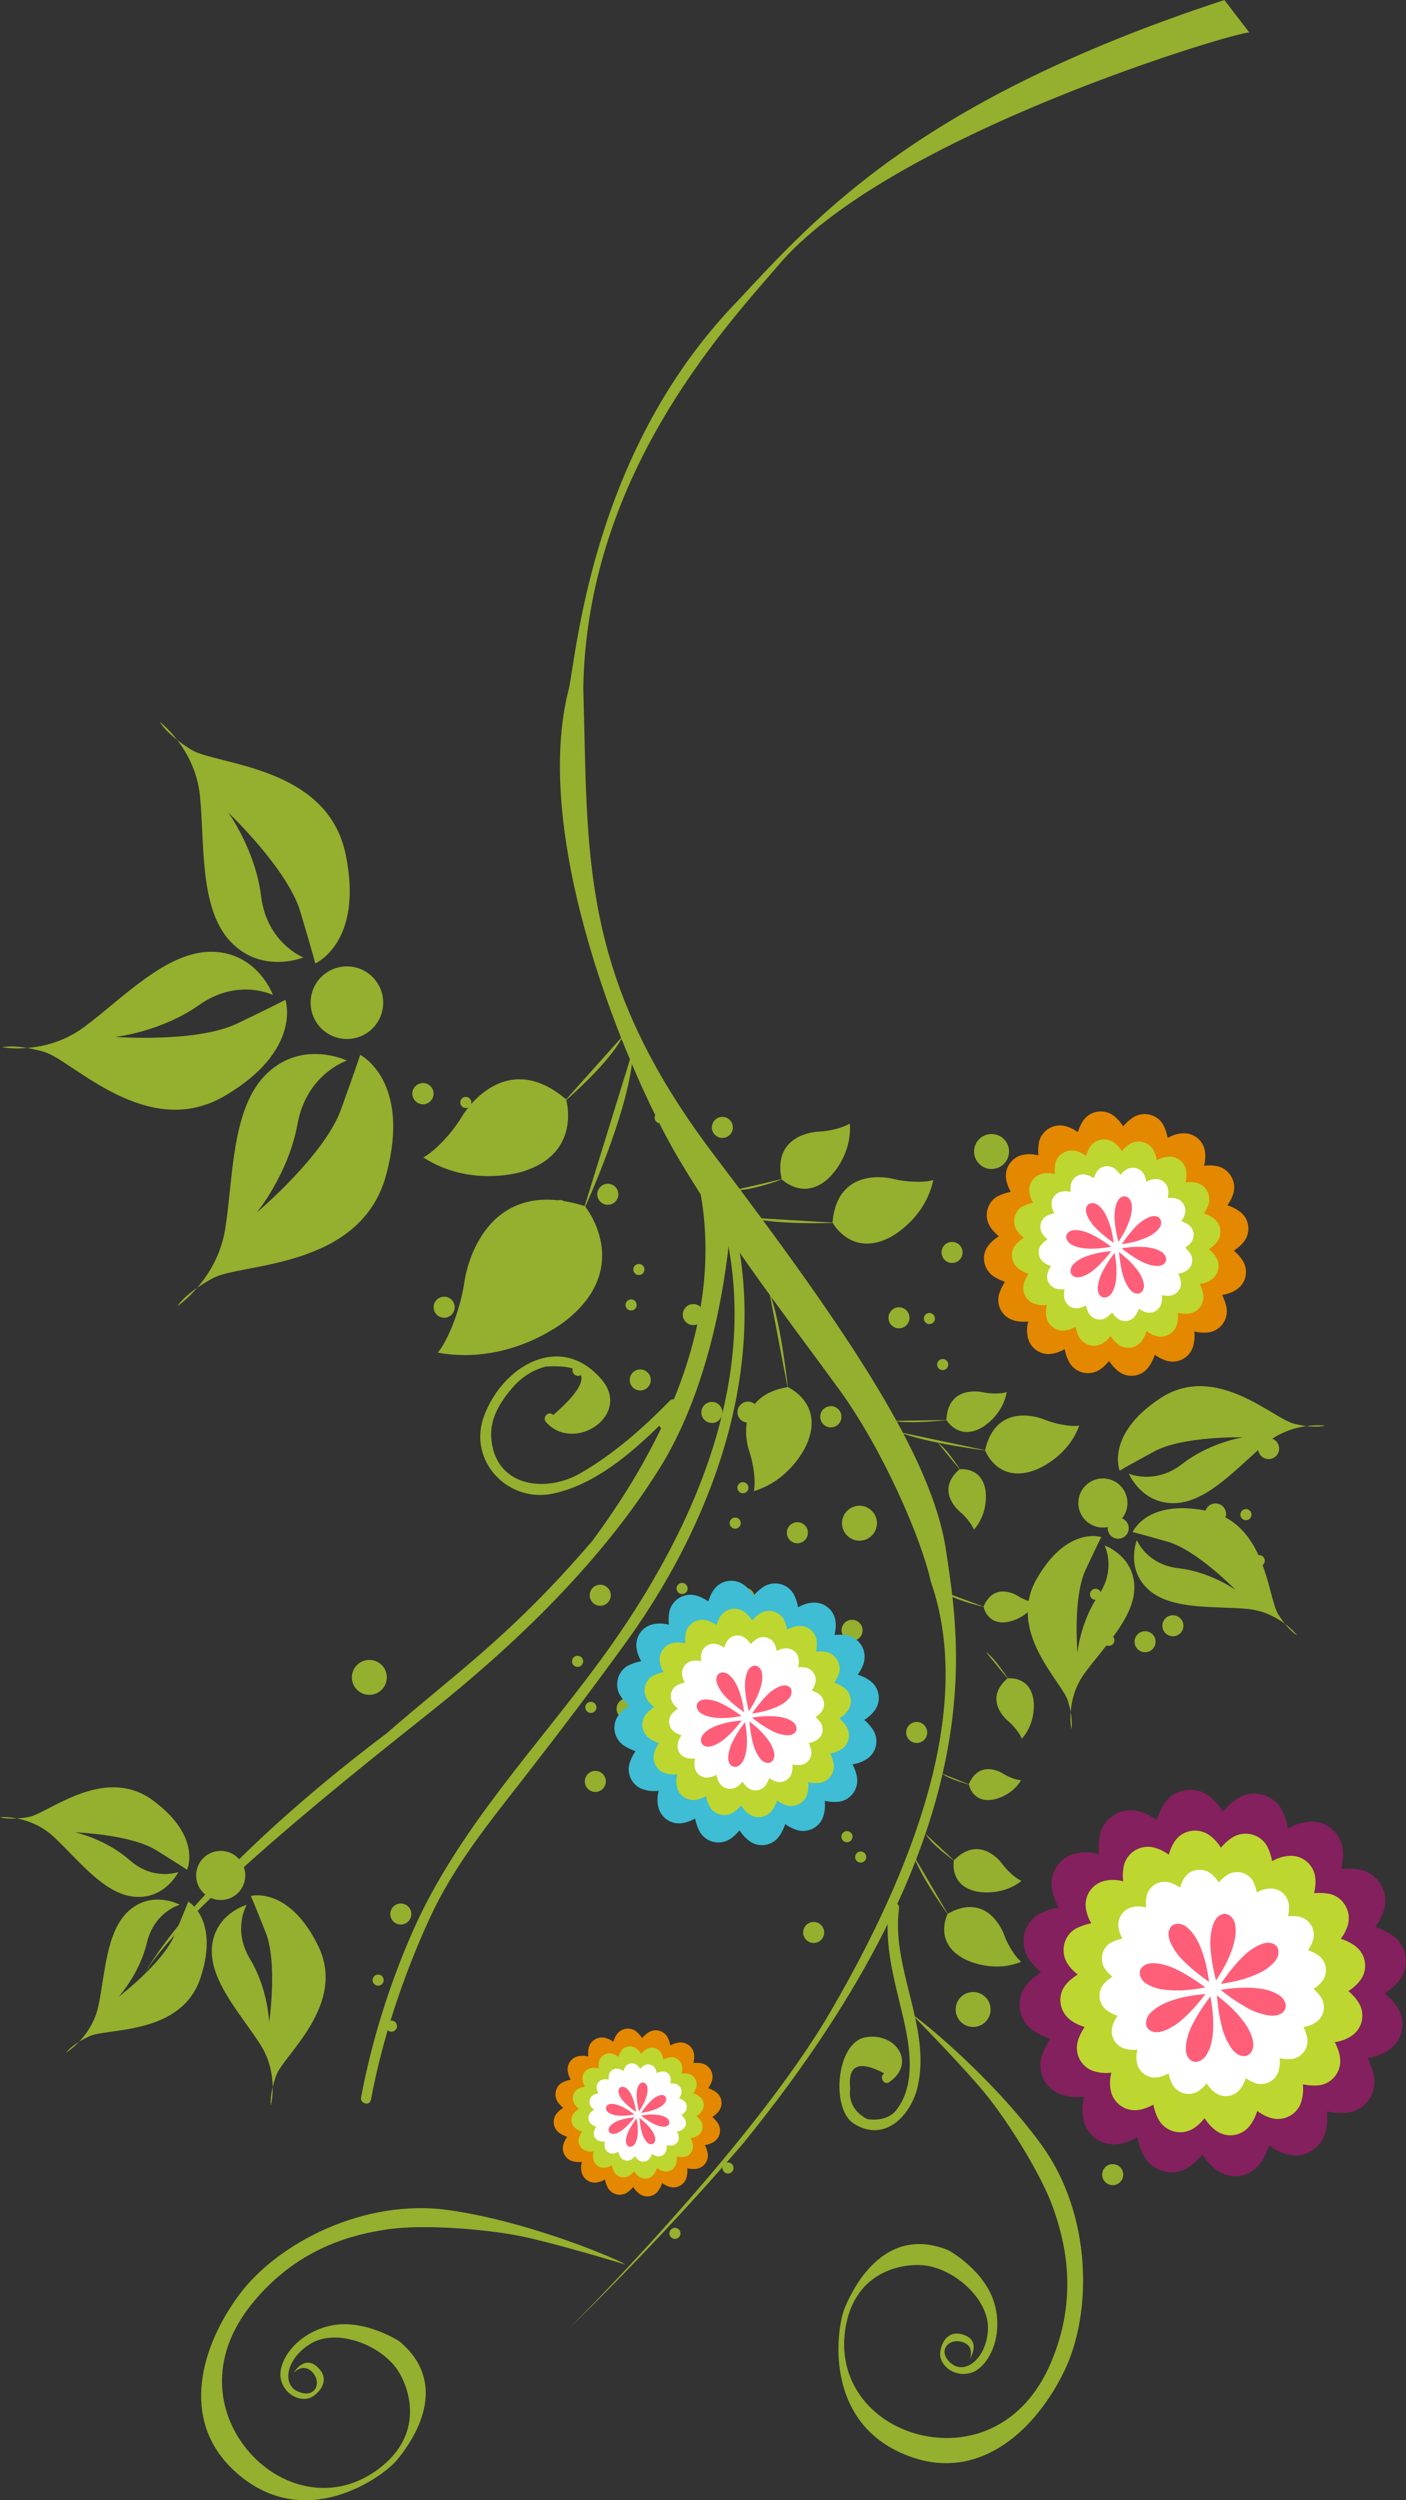 <?xml version="1.0" encoding="utf-8"?>
<!-- Generator: Adobe Illustrator 13.0.0, SVG Export Plug-In . SVG Version: 6.00 Build 14948)  -->
<!DOCTYPE svg PUBLIC "-//W3C//DTD SVG 1.1//EN" "http://www.w3.org/Graphics/SVG/1.1/DTD/svg11.dtd">
<svg version="1.1" id="Layer_1" xmlns="http://www.w3.org/2000/svg" xmlns:xlink="http://www.w3.org/1999/xlink" x="0px" y="0px"
	 width="191.805px" height="340.982px" viewBox="0 0 191.805 340.982" enable-background="new 0 0 191.805 340.982"
	 xml:space="preserve">
<rect x="0" y="0" width="191.805" height="340.982" fill="#333333" stroke="none"/>
<g>
	<g>
		<path fill="#95AF2E" d="M106.625,160.816c0,0,3.102,3.129,6.579-0.296c0,0,3.057-2.898,2.729-7.296
			c-0.909,0.583-2.831,1.063-4.272,1.106C110.208,154.404,105.47,155.299,106.625,160.816z"/>
		<path fill="#95AF2E" d="M106.983,160.731c0,0-4.505,1.73-6.831,1.594"/>
	</g>
	<path fill="#95AF2E" d="M113.572,166.751c0,0,2.611,4.812,7.95,1.941c0,0,4.655-2.393,5.799-7.75
		c-1.289,0.377-3.747,0.279-5.479-0.168C120.081,160.351,114.118,159.766,113.572,166.751z"/>
	<path fill="#95AF2E" d="M114.03,166.771c0,0-8.074,0.334-11.791-0.716"/>
	<path fill="#95AF2E" d="M107.461,189.173c0,0,5.016,2.19,2.61,7.756c0,0-1.984,4.843-7.227,6.437
		c0.265-1.313-0.04-3.756-0.635-5.443C101.639,196.206,100.549,190.311,107.461,189.173z"/>
	<path fill="#95AF2E" d="M107.519,189.628c0,0-0.922-9.223-2.576-13.458"/>
	<path fill="#95AF2E" d="M130.131,253.721c0,0-0.696,3.467,3.139,4.252c0,0,3.303,0.736,6.082-1.452
		c-0.795-0.345-1.974-1.409-2.648-2.347C136.005,253.234,133.285,250.48,130.131,253.721z"/>
	<path fill="#95AF2E" d="M130.349,253.919c0,0-3.169-2.224-4.118-3.838"/>
	<path fill="#95AF2E" d="M129.285,261.002c0,0-2.037,3.892,2.266,6.163c0,0,3.675,2.032,7.756,0.397
		c-0.827-0.692-1.864-2.374-2.341-3.727C136.461,262.475,134.184,258.237,129.285,261.002z"/>
	<path fill="#95AF2E" d="M129.476,261.316c0,0-3.892-5.329-4.88-8.324"/>
	<path fill="#95AF2E" d="M79.798,164.502c0,0,6.579,8.037-2.296,15.353c0,0-7.544,6.461-17.769,4.626
		c1.582-1.993,3.178-6.386,3.634-9.748C63.887,171.343,67.14,160.448,79.798,164.502z"/>
	<path fill="#95AF2E" d="M79.502,165.322c0,0,6.697-14.38,6.87-22.231"/>
	<g>
		<path fill="#95AF2E" d="M77.232,149.942c0,0,2.195,7.393-5.981,9.852c0,0-7.021,2.255-13.496-1.939
			c1.658-0.908,4.014-3.457,5.29-5.628C64.373,150.054,69.733,143.53,77.232,149.942z"/>
		<path fill="#95AF2E" d="M76.796,150.42c0,0,6.443-5.461,8.185-9.148"/>
	</g>
	<path fill="#95AF2E" d="M134.383,197.788c0,0,1.68,4.572,6.75,2.728c0,0,4.403-1.509,6.098-6.079
		c-1.182,0.166-3.336-0.232-4.802-0.851C140.936,192.987,135.756,191.709,134.383,197.788z"/>
	<path fill="#95AF2E" d="M134.78,197.864c0,0-8.386-1.019-12.107-2.551"/>
	<path fill="#95AF2E" d="M129.101,193.65c0,0,1.675,2.874,4.862,1.028c0,0,2.781-1.544,3.376-4.817
		c-0.777,0.253-2.272,0.244-3.332,0.002C132.93,189.64,129.296,189.399,129.101,193.65z"/>
	<path fill="#95AF2E" d="M129.378,193.655c0,0-5.15,0.593-7.492,0.13"/>
	<g>
		<path fill="#95AF2E" d="M130.904,200.381c0,0,3.077-0.421,3.552,2.984c0,0,0.464,2.932-1.601,5.249
			c-0.263-0.717-1.129-1.808-1.914-2.45C130.159,205.501,127.893,202.969,130.904,200.381z"/>
		<path fill="#95AF2E" d="M131.067,200.582c0,0-1.774-2.899-3.136-3.817"/>
	</g>
	<g>
		<path fill="#95AF2E" d="M137.443,228.898c0,0,3.074-0.421,3.551,2.985c0,0,0.466,2.932-1.602,5.248
			c-0.26-0.715-1.128-1.808-1.912-2.45C136.698,234.02,134.433,231.486,137.443,228.898z"/>
		<path fill="#95AF2E" d="M137.605,229.101c0,0-1.774-2.9-3.134-3.818"/>
	</g>
	<path fill="#95AF2E" d="M134.173,219.112c0,0,0.456,2.582,3.318,2.088c0,0,2.479-0.384,3.811-2.639
		c-0.642-0.025-1.745-0.442-2.465-0.91C138.104,217.195,135.48,216.021,134.173,219.112z"/>
	<path fill="#95AF2E" d="M134.378,219.191c0,0-4.235-0.936-5.875-2.179"/>
	<g>
		<path fill="#95AF2E" d="M132.163,243.342c0,0,0.454,2.58,3.317,2.089c0,0,2.479-0.384,3.81-2.644
			c-0.641-0.023-1.745-0.44-2.463-0.906C136.093,241.42,133.472,240.249,132.163,243.342z"/>
		<path fill="#95AF2E" d="M132.369,243.419c0,0-2.79-0.681-3.879-1.539"/>
	</g>
	<path fill="#95AF2E" d="M106.967,235.3c-0.481-0.628-0.359-1.529,0.269-2.011c0.628-0.48,1.53-0.362,2.013,0.266
		c0.481,0.633,0.36,1.532-0.269,2.016C108.35,236.051,107.449,235.931,106.967,235.3z"/>
	<path fill="#95AF2E" d="M109.859,264.421c-0.48-0.628-0.361-1.528,0.267-2.009s1.531-0.362,2.013,0.266
		c0.481,0.631,0.362,1.532-0.268,2.016C111.243,265.174,110.342,265.053,109.859,264.421z"/>
	<circle fill="#95AF2E" cx="113.179" cy="243.006" r="1.436"/>
	<circle fill="#95AF2E" cx="112.442" cy="224.519" r="1.435"/>
	<circle fill="#95AF2E" cx="105.683" cy="218.052" r="0.758"/>
	<circle fill="#95AF2E" cx="107.498" cy="224.33" r="0.759"/>
	<circle fill="#95AF2E" cx="106.711" cy="244.542" r="0.758"/>
	<circle fill="#95AF2E" cx="117.415" cy="253.267" r="0.758"/>
	<circle fill="#95AF2E" cx="115.542" cy="250.489" r="0.76"/>
	<circle fill="#95AF2E" cx="113.345" cy="193.22" r="1.436"/>
	<path fill="#95AF2E" d="M100.396,218.824c-0.481-0.628-0.36-1.528,0.268-2.008c0.631-0.482,1.531-0.365,2.013,0.263
		c0.481,0.632,0.363,1.533-0.268,2.016C101.778,219.576,100.878,219.456,100.396,218.824z"/>
	<path fill="#95AF2E" d="M115.099,223.216c-0.484-0.63-0.363-1.529,0.268-2.013c0.628-0.481,1.528-0.362,2.01,0.268
		c0.484,0.63,0.363,1.531-0.265,2.013C116.48,223.965,115.58,223.846,115.099,223.216z"/>
	<circle fill="#95AF2E" cx="97.113" cy="192.63" r="1.436"/>
	<circle fill="#95AF2E" cx="113.345" cy="193.22" r="1.436"/>
	<circle fill="#95AF2E" cx="90.647" cy="194.167" r="0.758"/>
	<path fill="#95AF2E" d="M100.748,203.354c-0.254-0.333-0.19-0.81,0.143-1.064c0.332-0.254,0.81-0.19,1.062,0.141
		c0.257,0.333,0.192,0.81-0.14,1.063C101.48,203.748,101.003,203.686,100.748,203.354z"/>
	<circle fill="#95AF2E" cx="93.051" cy="216.639" r="0.759"/>
	<circle fill="#95AF2E" cx="108.777" cy="209.038" r="1.436"/>
	<circle fill="#95AF2E" cx="51.586" cy="270.052" r="0.758"/>
	<path fill="#95AF2E" d="M52.799,276.79c-0.255-0.332-0.19-0.806,0.142-1.061s0.808-0.193,1.063,0.139
		c0.255,0.335,0.19,0.812-0.142,1.065S53.054,277.125,52.799,276.79z"/>
	<path fill="#95AF2E" d="M53.537,261.908c-0.479-0.628-0.36-1.527,0.271-2.011c0.628-0.481,1.53-0.362,2.011,0.268
		c0.483,0.631,0.361,1.532-0.267,2.011C54.922,262.658,54.021,262.541,53.537,261.908z"/>
	<path fill="#95AF2E" d="M169.365,207.032c-0.255-0.333-0.19-0.811,0.142-1.064c0.335-0.255,0.81-0.192,1.065,0.142
		c0.254,0.332,0.189,0.809-0.145,1.063C170.098,207.427,169.62,207.364,169.365,207.032z"/>
	<path fill="#95AF2E" d="M171.183,213.311c-0.258-0.334-0.193-0.808,0.139-1.063c0.332-0.257,0.809-0.193,1.063,0.141
		c0.254,0.332,0.192,0.809-0.142,1.063C171.911,213.706,171.435,213.643,171.183,213.311z"/>
	<circle fill="#95AF2E" cx="165.821" cy="206.473" r="1.436"/>
	<circle fill="#95AF2E" cx="173.062" cy="197.556" r="1.437"/>
	<circle fill="#95AF2E" cx="126.786" cy="179.821" r="0.759"/>
	<circle fill="#95AF2E" cx="128.601" cy="186.099" r="0.759"/>
	<path fill="#95AF2E" d="M121.497,180.595c-0.479-0.628-0.359-1.529,0.271-2.009c0.63-0.482,1.531-0.364,2.011,0.264
		c0.483,0.631,0.362,1.532-0.269,2.014C122.882,181.345,121.98,181.226,121.497,180.595z"/>
	<circle fill="#95AF2E" cx="129.879" cy="170.806" r="1.436"/>
	<circle fill="#95AF2E" cx="156.21" cy="223.9" r="1.436"/>
	<path fill="#95AF2E" d="M148.85,217.894c-0.255-0.334-0.188-0.811,0.143-1.065c0.333-0.254,0.81-0.19,1.063,0.142
		c0.257,0.332,0.19,0.809-0.143,1.063C149.583,218.285,149.104,218.225,148.85,217.894z"/>
	<circle fill="#95AF2E" cx="151.267" cy="223.709" r="0.758"/>
	<circle fill="#95AF2E" cx="145.304" cy="217.334" r="1.437"/>
	<path fill="#95AF2E" d="M158.865,222.598c-0.481-0.633-0.361-1.532,0.269-2.016c0.629-0.48,1.529-0.36,2.011,0.271
		c0.483,0.63,0.362,1.529-0.267,2.011C160.249,223.344,159.348,223.226,158.865,222.598z"/>
	<circle fill="#95AF2E" cx="152.545" cy="208.417" r="1.436"/>
	<circle fill="#95AF2E" cx="81.214" cy="242.952" r="1.436"/>
	<circle fill="#95AF2E" cx="85.549" cy="233.043" r="1.436"/>
	<circle fill="#95AF2E" cx="78.791" cy="226.576" r="0.761"/>
	<circle fill="#95AF2E" cx="80.605" cy="232.854" r="0.76"/>
	<circle fill="#95AF2E" cx="89.343" cy="230.868" r="1.435"/>
	<circle fill="#95AF2E" cx="81.884" cy="217.561" r="1.436"/>
	<path fill="#95AF2E" d="M150.654,297.453c-0.479-0.631-0.361-1.532,0.267-2.014c0.634-0.482,1.533-0.362,2.016,0.267
		c0.481,0.63,0.363,1.53-0.268,2.013S151.136,298.082,150.654,297.453z"/>
	<circle fill="#95AF2E" cx="156.13" cy="286.671" r="1.435"/>
	<path fill="#95AF2E" d="M148.769,280.662c-0.254-0.332-0.188-0.81,0.143-1.063c0.333-0.255,0.81-0.192,1.063,0.14
		c0.257,0.335,0.19,0.809-0.142,1.063C149.502,281.058,149.024,280.995,148.769,280.662z"/>
	<circle fill="#95AF2E" cx="151.186" cy="286.48" r="0.758"/>
	<circle fill="#95AF2E" cx="145.225" cy="280.103" r="1.436"/>
	<circle fill="#95AF2E" cx="159.926" cy="284.494" r="1.435"/>
	<path fill="#95AF2E" d="M151.325,272.06c-0.481-0.63-0.36-1.529,0.271-2.013c0.628-0.479,1.53-0.362,2.01,0.266
		c0.484,0.632,0.36,1.533-0.268,2.015C152.707,272.809,151.807,272.689,151.325,272.06z"/>
	<circle fill="#95AF2E" cx="100.293" cy="207.722" r="0.758"/>
	<circle fill="#95AF2E" cx="99.151" cy="163.467" r="1.436"/>
	<path fill="#95AF2E" d="M86.2,189.072c-0.479-0.628-0.361-1.529,0.27-2.011c0.628-0.482,1.53-0.361,2.01,0.265
		c0.484,0.632,0.363,1.533-0.265,2.015C87.584,189.823,86.684,189.704,86.2,189.072z"/>
	<circle fill="#95AF2E" cx="102.041" cy="192.59" r="1.435"/>
	<circle fill="#95AF2E" cx="82.917" cy="162.877" r="1.436"/>
	<circle fill="#95AF2E" cx="99.151" cy="163.467" r="1.436"/>
	<circle fill="#95AF2E" cx="76.452" cy="164.414" r="0.759"/>
	<circle fill="#95AF2E" cx="87.155" cy="173.137" r="0.758"/>
	<circle fill="#95AF2E" cx="78.856" cy="186.886" r="0.759"/>
	<path fill="#95AF2E" d="M93.439,180.156c-0.479-0.629-0.36-1.529,0.271-2.012c0.628-0.481,1.528-0.36,2.01,0.267
		c0.482,0.63,0.363,1.531-0.265,2.013C94.824,180.904,93.924,180.786,93.439,180.156z"/>
	<path fill="#95AF2E" d="M85.491,178.43c-0.252-0.332-0.188-0.807,0.145-1.061c0.332-0.256,0.809-0.193,1.063,0.139
		c0.255,0.333,0.192,0.809-0.141,1.065C86.226,178.826,85.749,178.764,85.491,178.43z"/>
	<path fill="#95AF2E" d="M91.471,305.048c-0.254-0.329-0.191-0.806,0.14-1.058c0.334-0.258,0.812-0.193,1.064,0.139
		c0.255,0.334,0.19,0.81-0.142,1.064C92.201,305.447,91.726,305.383,91.471,305.048z"/>
	<path fill="#95AF2E" d="M98.711,296.135c-0.255-0.332-0.19-0.808,0.142-1.062c0.332-0.255,0.811-0.193,1.065,0.139
		c0.252,0.334,0.189,0.81-0.143,1.064C99.441,296.531,98.966,296.468,98.711,296.135z"/>
	<path fill="#95AF2E" d="M56.562,150.028c-0.482-0.629-0.364-1.529,0.27-2.012c0.626-0.48,1.527-0.362,2.01,0.267
		c0.479,0.629,0.36,1.531-0.267,2.011C57.941,150.778,57.042,150.658,56.562,150.028z"/>
	<path fill="#95AF2E" d="M59.453,179.152c-0.482-0.63-0.364-1.53,0.267-2.013c0.631-0.481,1.53-0.362,2.013,0.27
		c0.479,0.628,0.361,1.528-0.269,2.011C60.834,179.901,59.934,179.779,59.453,179.152z"/>
	<path fill="#95AF2E" d="M56.562,150.028c-0.482-0.629-0.364-1.529,0.27-2.012c0.626-0.48,1.527-0.362,2.01,0.267
		c0.479,0.629,0.36,1.531-0.267,2.011C57.941,150.778,57.042,150.658,56.562,150.028z"/>
	<circle fill="#95AF2E" cx="74.648" cy="151.005" r="1.435"/>
	<circle fill="#95AF2E" cx="63.545" cy="150.354" r="0.759"/>
	<path fill="#95AF2E" d="M97.406,154.627c-0.483-0.629-0.363-1.529,0.268-2.011c0.628-0.481,1.53-0.363,2.01,0.266
		c0.484,0.63,0.365,1.532-0.267,2.013C98.788,155.376,97.887,155.257,97.406,154.627z"/>
	<circle fill="#95AF2E" cx="90.061" cy="152.44" r="0.759"/>
	<circle fill="#95AF2E" cx="125.054" cy="236.276" r="1.436"/>
	<path fill="#95AF2E" d="M94.638,239.934c-0.799-1.043-0.6-2.539,0.444-3.339c1.045-0.801,2.543-0.603,3.343,0.442
		c0.801,1.048,0.598,2.54-0.446,3.341C96.934,241.179,95.439,240.98,94.638,239.934z"/>
	<circle fill="#95AF2E" cx="117.249" cy="207.738" r="2.384"/>
	<circle fill="#95AF2E" cx="135.265" cy="157.045" r="2.385"/>
	<circle fill="#95AF2E" cx="132.751" cy="274.057" r="2.384"/>
	<path fill="#95AF2E" d="M48.492,230.213c-0.798-1.045-0.6-2.542,0.444-3.341c1.046-0.8,2.542-0.604,3.345,0.443
		c0.798,1.045,0.598,2.539-0.448,3.341C50.788,231.457,49.293,231.258,48.492,230.213z"/>
	<path fill="#95AF2E" d="M170.434,4.443c-1.128-0.344-49.534,14.019-64.462,31.977c-7.889,9.119-25.917,28.989-26.401,57.389
		c0.679,22.824-0.665,39.296,17.81,63.667c18.476,24.37,29.816,41.331,31.674,53.963c1.857,12.634,6.806,38.432-27.597,80.787
		c-11.577,13.543-24.07,25.57-24.07,25.57s25.135-24.892,35.962-43.539c10.825-18.647,19.8-40.815,13.641-58.531
		c-1.31-5.898-6.483-17.907-12.473-26.172c-5.989-8.264-15.166-20.055-22.068-31.749c-6.898-11.695-20.219-43.6-14.802-64.047
		c1.147-6.09,3.599-32.743,22.923-52.65C111.555,29.313,125.45,13.645,167.03,0C168.544,1.973,170.434,4.443,170.434,4.443z"/>
	<path fill="#95AF2E" d="M99.635,167.794c-0.189,0.933-1.289,18.932-9.557,32.298c-8.795,14.223-21.991,25.867-30.645,32.819
		c-8.65,6.95-38.04,29.762-40.774,38.433c1.348-3.823,10.224-16.928,34.074-34.947c9.476-8.238,17.063-13.39,28.071-26.252
		c7.788-10.519,19.226-29.577,14.205-50.025C98.7,163.085,99.635,167.794,99.635,167.794z"/>
	<g>
		<g>
			<path fill="none" d="M49.927,286.21c0,0,4.267-22.99,15.228-36.802c10.963-13.813,21.498-27.969,23.787-31.851
				c2.288-3.884,18.558-30.307,9.049-55.408"/>
			<path fill="#95AF2E" d="M50.595,286.395c1.604-8.498,4.407-16.899,8.005-24.744c3.312-7.22,8.196-13.165,13.041-19.394
				c4.73-6.081,9.389-12.221,13.896-18.469c12.6-17.471,20.661-40.697,13.122-61.823c-0.298-0.836-1.638-0.476-1.336,0.368
				c8.082,22.649-1.998,45.782-15.354,64.017c-8.886,12.131-19.593,23.244-25.699,37.127c-3.148,7.157-5.558,14.855-7.01,22.548
				C49.094,286.899,50.43,287.271,50.595,286.395L50.595,286.395z"/>
		</g>
	</g>
	<g>
		<g>
			<path fill="none" d="M91.859,191.532c0,0-8.381,8.639-14.178,10.85c-6.772,2.577-12.965-1.486-10.994-9.041
				c1.382-4.648,7.914-11.255,14.056-5.692c1.831,1.911,2.934,4.246,0.329,6.213c-2.386,1.799-5.055,1.363-6.087-0.39"/>
			<path fill="#95AF2E" d="M91.369,191.042c-3.632,3.715-7.628,7.239-12.134,9.847c-4.965,2.875-11.816,1.784-12.226-4.885
				c-0.174-2.836,1.553-5.303,3.367-7.259c1.144-1.161,2.501-1.953,4.074-2.375c6.135-0.336,6.477,1.868,1.025,6.611
				c-0.601-0.665-1.578,0.318-0.98,0.98c3.853,4.266,11.716-0.961,7.579-5.816c-5.621-6.598-13.559-1.822-16.055,5.011
				c-2.214,6.063,3.233,11.817,9.349,10.556c6.668-1.376,12.361-6.964,16.981-11.689C92.975,191.383,91.995,190.402,91.369,191.042
				L91.369,191.042z"/>
		</g>
	</g>
	<g>
		<g>
			<path fill="none" d="M121.95,260.24c0,0-0.744,4.893,0.88,10.589c1.619,5.693,3.364,13.901-0.099,17.474
				c-2.377,2.592-8.457,2.36-7.309-4.872c0.6-3.629,2.661-6.663,5.984-4.179c2.185,1.727,1.047,3.283-0.438,4.106"/>
			<path fill="#95AF2E" d="M121.257,260.24c-0.675,5.092,0.763,9.815,1.911,14.709c0.939,4.009,1.871,9.352-0.927,12.863
				c-0.922,1.157-2.602,1.429-3.962,1.182c-1.755-0.95-2.521-2.354-2.3-4.209c-0.34-3.157,1.207-3.832,4.641-2.025
				c-0.727,0.509-0.035,1.711,0.699,1.197c3.795-2.655,0.784-6.874-3.292-6.1c-3.968,0.753-4.695,9.76-1.563,11.758
				c4.231,2.698,7.868-1.133,8.752-5.159c1.773-8.076-3.658-16.037-2.573-24.216C122.761,259.356,121.373,259.367,121.257,260.24
				L121.257,260.24z"/>
		</g>
	</g>
	<g>
		<path fill="#83205D" d="M139.923,270.85c0.56-0.739,1.291-1.344,2.118-1.873c0.006,0.004,0.006,0.004,0.006,0.004
			c0.011-0.004,0.017-0.01,0.025-0.015c0,0-0.003,0-0.004-0.003c-0.008,0.005-0.017,0.008-0.027,0.014
			c-0.349-0.289-0.677-0.597-0.973-0.92c-0.342-0.37-0.641-0.757-0.87-1.158c-1.172-2.043-0.474-4.669,1.49-5.835
			c0.242-0.123,0.494-0.241,0.747-0.346c0.18-0.077,0.354-0.15,0.545-0.215c0.271-0.096,0.55-0.178,0.837-0.245
			c0.064-0.021,0.129-0.029,0.19-0.046c0.134-0.031,0.269-0.062,0.406-0.088c-0.486-0.872-0.813-1.763-0.934-2.645
			c-0.314-2.32,1.313-4.459,3.632-4.778c0.91-0.163,1.863-0.091,2.827,0.143c-0.02-0.223-0.043-0.443-0.049-0.66
			c-0.012-0.28-0.008-0.548,0.009-0.824c0.008-0.164,0.028-0.32,0.048-0.48c0.037-0.288,0.081-0.583,0.146-0.867
			c0.628-2.244,2.937-3.578,5.213-2.996c0.837,0.211,1.7,0.654,2.5,1.189c0.283-0.914,0.659-1.753,1.202-2.466
			c1.416-1.866,4.106-2.188,5.972-0.773c0.295,0.228,0.566,0.483,0.822,0.757c0.166,0.171,0.319,0.358,0.471,0.548
			c0.094,0.121,0.187,0.242,0.275,0.369c0.098,0.132,0.21,0.253,0.303,0.396c0.421-0.494,0.872-0.929,1.356-1.309
			c0.244-0.194,0.491-0.374,0.757-0.529c2.043-1.18,4.621-0.511,5.832,1.485c0.132,0.255,0.251,0.515,0.359,0.778
			c0.068,0.161,0.135,0.326,0.191,0.493c0.085,0.238,0.154,0.481,0.214,0.731c0.057,0.224,0.101,0.452,0.139,0.687
			c0.869-0.483,1.758-0.808,2.683-0.896c2.321-0.315,4.46,1.308,4.775,3.632c0.122,0.874,0.048,1.823-0.185,2.79
			c0.979-0.093,1.931-0.078,2.832,0.15c2.247,0.632,3.626,2.973,3.037,5.257c-0.233,0.881-0.67,1.709-1.226,2.502
			c0.971,0.314,1.794,0.726,2.518,1.275c1.863,1.418,2.221,4.058,0.806,5.927c-0.518,0.679-1.205,1.305-2.034,1.824
			c0.513,0.438,0.969,0.911,1.354,1.42c0.176,0.223,0.341,0.453,0.483,0.698c1.177,2.039,0.51,4.615-1.533,5.792
			c-0.791,0.476-1.684,0.803-2.646,0.932c0.45,0.916,0.766,1.731,0.901,2.693c0.313,2.32-1.313,4.456-3.635,4.775
			c-0.927,0.083-1.829,0.045-2.8-0.188c0.098,1.004,0.021,1.953-0.222,2.843c-0.554,2.232-2.891,3.618-5.172,3.028
			c-0.396-0.104-0.773-0.255-1.148-0.431c-0.048-0.025-0.099-0.046-0.15-0.069c-0.409-0.203-0.813-0.453-1.204-0.723
			c-0.312,0.968-0.729,1.786-1.277,2.515c-1.415,1.865-4.063,2.229-5.925,0.804c-0.724-0.544-1.338-1.231-1.903-2.079
			c-0.616,0.747-1.299,1.39-2.084,1.849c-2.041,1.174-4.663,0.473-5.84-1.567c-0.156-0.275-0.292-0.573-0.419-0.885
			c-0.036-0.088-0.073-0.169-0.105-0.258c-0.116-0.321-0.217-0.659-0.299-1.006c-0.003-0.021-0.011-0.044-0.013-0.067
			c-0.034-0.142-0.069-0.282-0.096-0.43c-0.872,0.486-1.767,0.813-2.646,0.933c-2.323,0.318-4.458-1.309-4.772-3.633
			c-0.17-0.917-0.095-1.859,0.142-2.834c-0.965,0.134-1.912,0.06-2.8-0.187c-2.283-0.588-3.616-2.893-3.031-5.177
			c0.079-0.288,0.185-0.574,0.304-0.86c0.237-0.573,0.538-1.127,0.901-1.666c-0.207-0.061-0.388-0.156-0.584-0.229
			c-0.056-0.022-0.108-0.042-0.164-0.066c-0.28-0.113-0.559-0.235-0.818-0.377c-0.324-0.172-0.639-0.359-0.927-0.577
			C138.91,275.394,138.505,272.717,139.923,270.85z"/>
		<path fill-rule="evenodd" clip-rule="evenodd" fill="#BED630" d="M160.367,250.965c-0.409,0.534-0.7,1.219-0.924,1.961
			c-0.634-0.432-1.328-0.785-1.991-0.951c-1.798-0.462-3.619,0.587-4.114,2.361c-0.159,0.729-0.219,1.476-0.113,2.231
			c-0.766-0.187-1.514-0.242-2.235-0.113c-1.831,0.252-3.113,1.936-2.862,3.771c0.096,0.692,0.352,1.394,0.735,2.082
			c-0.785,0.14-1.489,0.399-2.149,0.744c-1.551,0.919-2.101,2.988-1.175,4.598c0.341,0.598,0.868,1.166,1.479,1.631
			c-0.682,0.445-1.259,0.912-1.697,1.482c-1.118,1.473-0.8,3.586,0.673,4.7c0.574,0.438,1.232,0.762,1.968,0.985
			c-0.425,0.636-0.754,1.292-0.95,1.995c-0.462,1.802,0.591,3.616,2.391,4.081c0.699,0.188,1.448,0.251,2.205,0.146
			c-0.185,0.767-0.244,1.513-0.115,2.239c0.251,1.824,1.938,3.107,3.768,2.86c0.694-0.098,1.399-0.354,2.088-0.732
			c0.139,0.78,0.396,1.485,0.734,2.082c0.928,1.61,2.992,2.162,4.604,1.236c0.623-0.371,1.169-0.868,1.629-1.476
			c0.447,0.68,0.939,1.223,1.514,1.658c1.473,1.119,3.556,0.832,4.674-0.638c0.438-0.572,0.764-1.229,1.012-2.005
			c0.611,0.466,1.267,0.798,1.968,0.99c1.799,0.46,3.644-0.626,4.078-2.389c0.195-0.705,0.255-1.453,0.178-2.244
			c0.765,0.187,1.478,0.216,2.206,0.148c1.83-0.247,3.114-1.933,2.862-3.763c-0.104-0.762-0.351-1.401-0.71-2.123
			c0.759-0.105,1.464-0.36,2.088-0.735c1.612-0.929,2.138-2.96,1.211-4.572c-0.378-0.623-0.865-1.168-1.452-1.668
			c0.654-0.405,1.196-0.899,1.606-1.438c1.118-1.47,0.831-3.552-0.635-4.67c-0.577-0.437-1.229-0.767-2.006-1.016
			c0.463-0.604,0.79-1.267,0.988-1.964c0.462-1.801-0.625-3.645-2.398-4.139c-0.692-0.137-1.441-0.195-2.235-0.118
			c0.187-0.769,0.245-1.512,0.15-2.206c-0.247-1.833-1.938-3.113-3.769-2.859c-0.729,0.066-1.434,0.319-2.121,0.702
			c-0.103-0.757-0.36-1.458-0.707-2.122c-0.952-1.571-2.986-2.097-4.596-1.172c-0.626,0.374-1.17,0.869-1.668,1.45
			c-0.405-0.647-0.902-1.195-1.475-1.632C163.606,249.234,161.484,249.494,160.367,250.965z"/>
		<path fill-rule="evenodd" clip-rule="evenodd" fill="#FFFFFF" d="M161.671,255.97c-0.305,0.402-0.521,0.905-0.687,1.456
			c-0.474-0.315-0.988-0.58-1.48-0.704c-1.335-0.341-2.688,0.435-3.058,1.753c-0.115,0.543-0.159,1.097-0.084,1.662
			c-0.566-0.139-1.125-0.187-1.66-0.084c-1.356,0.185-2.312,1.434-2.125,2.795c0.071,0.518,0.259,1.04,0.545,1.551
			c-0.582,0.104-1.104,0.295-1.598,0.552c-1.15,0.68-1.561,2.219-0.871,3.417c0.255,0.441,0.644,0.868,1.1,1.211
			c-0.506,0.332-0.935,0.677-1.262,1.103c-0.831,1.094-0.595,2.664,0.499,3.491c0.428,0.328,0.917,0.569,1.462,0.734
			c-0.316,0.471-0.563,0.958-0.705,1.482c-0.348,1.336,0.438,2.685,1.774,3.029c0.521,0.139,1.077,0.188,1.642,0.108
			c-0.14,0.568-0.182,1.127-0.088,1.661c0.188,1.36,1.44,2.313,2.799,2.128c0.517-0.073,1.039-0.264,1.551-0.547
			c0.105,0.583,0.295,1.104,0.546,1.549c0.688,1.198,2.227,1.608,3.423,0.923c0.464-0.281,0.868-0.65,1.21-1.1
			c0.332,0.503,0.697,0.907,1.122,1.23c1.097,0.831,2.643,0.62,3.475-0.473c0.323-0.425,0.566-0.915,0.752-1.487
			c0.453,0.344,0.939,0.588,1.462,0.732c1.334,0.344,2.708-0.466,3.029-1.773c0.145-0.523,0.187-1.08,0.131-1.668
			c0.566,0.137,1.097,0.159,1.639,0.112c1.361-0.187,2.316-1.44,2.127-2.8c-0.077-0.561-0.263-1.038-0.524-1.576
			c0.561-0.076,1.086-0.269,1.549-0.544c1.197-0.692,1.588-2.198,0.898-3.397c-0.277-0.464-0.642-0.868-1.076-1.242
			c0.485-0.3,0.886-0.665,1.192-1.069c0.831-1.089,0.617-2.639-0.474-3.469c-0.426-0.325-0.911-0.567-1.488-0.752
			c0.346-0.451,0.59-0.942,0.734-1.46c0.345-1.34-0.467-2.712-1.781-3.078c-0.519-0.098-1.072-0.141-1.66-0.082
			c0.139-0.573,0.18-1.125,0.107-1.642c-0.185-1.362-1.436-2.31-2.797-2.124c-0.541,0.046-1.064,0.233-1.578,0.522
			c-0.075-0.564-0.267-1.084-0.522-1.578c-0.709-1.168-2.22-1.56-3.416-0.87c-0.463,0.279-0.868,0.647-1.237,1.076
			c-0.304-0.482-0.674-0.887-1.096-1.212C164.076,254.686,162.501,254.876,161.671,255.97z"/>
		<g>
			<g>
				<path fill="#FF5E79" d="M166.529,271.377c0,0,1.104,0.932,2.558,1.837c0.813,0.503,1.723,1.03,2.63,1.322
					c1.466,0.473,2.912,0.627,3.563-0.438c0,0,0.239-0.479,0.025-1.001c-0.093-0.228-0.252-0.645-0.869-1.027
					c-0.86-0.538-2.14-1.025-4.881-0.991C168.686,271.089,167.682,271.197,166.529,271.377z"/>
				<path fill="#FF5E79" d="M164.449,271.944c0,0-0.848,1.172-2.041,2.4c-0.664,0.685-1.421,1.416-2.23,1.919
					c-1.306,0.812-2.673,1.313-3.563,0.437c0,0-0.348-0.407-0.265-0.968c0.033-0.241,0.089-0.684,0.592-1.202
					c0.705-0.731,1.83-1.517,4.499-2.146C162.287,272.186,163.286,272.052,164.449,271.944z"/>
				<path fill="#FF5E79" d="M165.118,272.278c0,0-0.903,1.128-1.773,2.602c-0.483,0.824-0.986,1.748-1.259,2.659
					c-0.436,1.479-0.557,2.929,0.525,3.555c0,0,0.486,0.227,1.004,0c0.223-0.099,0.635-0.268,1.004-0.891
					c0.518-0.877,0.973-2.168,0.872-4.906C165.458,274.427,165.325,273.426,165.118,272.278z"/>
				<path fill="#FF5E79" d="M166.014,272.143c0,0,0.079,1.44,0.417,3.121c0.188,0.937,0.429,1.959,0.837,2.821
					c0.66,1.39,1.536,2.55,2.761,2.294c0,0,0.513-0.155,0.747-0.668c0.102-0.224,0.295-0.625,0.153-1.336
					c-0.198-0.996-0.72-2.262-2.623-4.233C167.7,273.515,166.936,272.859,166.014,272.143z"/>
				<path fill="#FF5E79" d="M166.55,270.563c0,0,0.774-1.219,1.892-2.52c0.623-0.722,1.333-1.495,2.111-2.049
					c1.256-0.891,2.588-1.471,3.53-0.648c0,0,0.371,0.386,0.324,0.948c-0.02,0.243-0.049,0.688-0.52,1.239
					c-0.662,0.772-1.735,1.618-4.36,2.407C168.692,270.191,167.702,270.389,166.55,270.563z"/>
				<path fill="#FF5E79" d="M164.413,271.049c0,0-1.134-0.896-2.615-1.757c-0.826-0.479-1.751-0.976-2.666-1.243
					c-1.48-0.427-2.93-0.539-3.55,0.547c0,0-0.223,0.485,0.006,1.003c0.1,0.226,0.272,0.633,0.897,0.999
					c0.878,0.512,2.172,0.96,4.91,0.844C162.267,271.403,163.266,271.264,164.413,271.049z"/>
				<path fill="#FF5E79" d="M164.94,270.278c0,0-1.209-0.788-2.494-1.92c-0.718-0.634-1.482-1.354-2.023-2.137
					c-0.874-1.267-1.44-2.607-0.606-3.539c0,0,0.391-0.365,0.952-0.312c0.243,0.023,0.688,0.055,1.231,0.534
					c0.764,0.671,1.6,1.754,2.356,4.387C164.596,268.132,164.78,269.122,164.94,270.278z"/>
				<path fill="#FF5E79" d="M165.887,270.101c0,0-0.392-1.393-0.615-3.091c-0.123-0.947-0.228-1.99-0.118-2.938
					c0.174-1.53,0.629-2.912,1.87-3.064c0,0,0.535-0.021,0.924,0.392c0.167,0.178,0.479,0.491,0.575,1.212
					c0.135,1.007,0.05,2.373-1.113,4.855C167.04,268.255,166.526,269.122,165.887,270.101z"/>
			</g>
		</g>
	</g>
	<g>
		<path fill="#E48800" d="M75.905,288.285c0.243-0.322,0.56-0.585,0.92-0.813c0.003,0.001,0.003,0.001,0.003,0.001
			c0.005-0.001,0.005-0.004,0.01-0.008h-0.002c-0.003,0.001-0.007,0.004-0.011,0.007c-0.151-0.128-0.295-0.261-0.422-0.399
			c-0.149-0.162-0.278-0.329-0.378-0.504c-0.51-0.889-0.206-2.027,0.646-2.534c0.105-0.055,0.214-0.104,0.324-0.15
			c0.079-0.034,0.156-0.064,0.237-0.093c0.118-0.041,0.239-0.077,0.362-0.107c0.028-0.009,0.057-0.013,0.084-0.019
			c0.058-0.014,0.117-0.026,0.176-0.039c-0.211-0.378-0.353-0.765-0.405-1.147c-0.136-1.007,0.57-1.938,1.577-2.076
			c0.396-0.071,0.81-0.04,1.228,0.063c-0.008-0.099-0.019-0.193-0.021-0.287c-0.005-0.121-0.003-0.238,0.004-0.359
			c0.004-0.069,0.013-0.139,0.021-0.207c0.016-0.128,0.033-0.254,0.062-0.377c0.273-0.976,1.275-1.555,2.264-1.303
			c0.364,0.093,0.74,0.286,1.088,0.518c0.122-0.396,0.286-0.761,0.52-1.071c0.615-0.808,1.784-0.949,2.595-0.336
			c0.128,0.1,0.246,0.212,0.356,0.328c0.073,0.076,0.138,0.157,0.205,0.24c0.041,0.051,0.081,0.103,0.119,0.159
			c0.043,0.058,0.092,0.11,0.133,0.173c0.182-0.217,0.377-0.404,0.589-0.569c0.106-0.083,0.212-0.162,0.327-0.229
			c0.888-0.514,2.008-0.223,2.533,0.646c0.057,0.109,0.109,0.222,0.156,0.337c0.028,0.068,0.057,0.142,0.083,0.214
			c0.036,0.104,0.066,0.209,0.093,0.316c0.025,0.098,0.043,0.197,0.059,0.3c0.379-0.211,0.765-0.351,1.166-0.39
			c1.009-0.137,1.937,0.569,2.074,1.578c0.054,0.378,0.021,0.792-0.081,1.211c0.427-0.04,0.838-0.035,1.23,0.065
			c0.976,0.272,1.574,1.292,1.319,2.283c-0.102,0.382-0.291,0.741-0.533,1.086c0.423,0.137,0.78,0.316,1.095,0.554
			c0.808,0.616,0.965,1.763,0.349,2.572c-0.225,0.297-0.522,0.568-0.883,0.794c0.223,0.19,0.421,0.396,0.588,0.615
			c0.077,0.098,0.149,0.198,0.21,0.304c0.511,0.887,0.221,2.005-0.666,2.518c-0.342,0.205-0.73,0.347-1.148,0.403
			c0.195,0.396,0.333,0.752,0.39,1.169c0.137,1.008-0.569,1.936-1.578,2.074c-0.401,0.036-0.792,0.021-1.215-0.082
			c0.041,0.435,0.01,0.85-0.097,1.235c-0.24,0.971-1.254,1.57-2.245,1.313c-0.173-0.045-0.337-0.109-0.499-0.187
			c-0.021-0.01-0.043-0.018-0.064-0.029c-0.18-0.089-0.353-0.197-0.522-0.313c-0.137,0.42-0.317,0.775-0.557,1.092
			c-0.615,0.81-1.764,0.967-2.573,0.351c-0.314-0.237-0.581-0.535-0.825-0.906c-0.269,0.325-0.564,0.604-0.904,0.805
			c-0.887,0.511-2.026,0.204-2.537-0.681c-0.068-0.119-0.127-0.25-0.182-0.384c-0.017-0.039-0.032-0.075-0.046-0.113
			c-0.05-0.139-0.096-0.284-0.129-0.437c-0.002-0.009-0.005-0.02-0.006-0.029c-0.015-0.061-0.03-0.122-0.043-0.188
			c-0.378,0.214-0.767,0.355-1.147,0.407c-1.009,0.138-1.936-0.569-2.072-1.578c-0.074-0.398-0.042-0.808,0.061-1.23
			c-0.418,0.059-0.83,0.026-1.216-0.081c-0.991-0.255-1.57-1.257-1.315-2.248c0.033-0.126,0.079-0.249,0.131-0.373
			c0.104-0.248,0.234-0.489,0.392-0.724c-0.09-0.026-0.168-0.069-0.254-0.099c-0.024-0.012-0.048-0.02-0.07-0.029
			c-0.121-0.051-0.242-0.104-0.355-0.165c-0.142-0.073-0.278-0.154-0.404-0.25C75.465,290.258,75.289,289.096,75.905,288.285z"/>
		<path fill-rule="evenodd" clip-rule="evenodd" fill="#BED630" d="M84.781,279.649c-0.175,0.231-0.303,0.529-0.399,0.851
			c-0.275-0.187-0.577-0.341-0.864-0.413c-0.781-0.2-1.573,0.255-1.788,1.024c-0.067,0.318-0.094,0.644-0.049,0.972
			c-0.333-0.081-0.657-0.106-0.972-0.05c-0.795,0.109-1.35,0.84-1.241,1.637c0.041,0.301,0.153,0.606,0.319,0.903
			c-0.342,0.062-0.647,0.174-0.934,0.324c-0.674,0.399-0.912,1.297-0.511,1.997c0.148,0.258,0.377,0.505,0.643,0.708
			c-0.297,0.193-0.546,0.396-0.736,0.644c-0.486,0.64-0.348,1.557,0.291,2.041c0.249,0.19,0.535,0.332,0.855,0.429
			c-0.186,0.276-0.328,0.563-0.413,0.866c-0.201,0.782,0.256,1.569,1.037,1.771c0.304,0.082,0.631,0.11,0.959,0.064
			c-0.081,0.333-0.107,0.659-0.051,0.973c0.108,0.792,0.842,1.349,1.636,1.241c0.302-0.042,0.607-0.153,0.907-0.317
			c0.06,0.339,0.172,0.644,0.319,0.903c0.401,0.699,1.299,0.939,1.997,0.536c0.272-0.16,0.51-0.376,0.71-0.642
			c0.192,0.296,0.407,0.533,0.656,0.721c0.64,0.488,1.545,0.363,2.029-0.275c0.19-0.249,0.332-0.535,0.439-0.869
			c0.266,0.2,0.552,0.345,0.855,0.427c0.78,0.202,1.582-0.271,1.771-1.036c0.085-0.308,0.11-0.632,0.077-0.974
			c0.332,0.081,0.641,0.093,0.957,0.063c0.796-0.107,1.353-0.839,1.243-1.634c-0.043-0.331-0.151-0.608-0.308-0.922
			c0.328-0.046,0.636-0.156,0.906-0.318c0.701-0.404,0.928-1.285,0.526-1.986c-0.165-0.271-0.376-0.507-0.631-0.725
			c0.283-0.175,0.521-0.391,0.698-0.625c0.484-0.638,0.361-1.542-0.275-2.027c-0.251-0.188-0.534-0.332-0.87-0.441
			c0.199-0.263,0.342-0.549,0.427-0.852c0.201-0.782-0.27-1.583-1.042-1.799c-0.299-0.057-0.626-0.085-0.971-0.051
			c0.083-0.333,0.108-0.657,0.065-0.959c-0.106-0.795-0.84-1.351-1.635-1.24c-0.317,0.028-0.623,0.139-0.922,0.304
			c-0.044-0.327-0.157-0.633-0.307-0.919c-0.414-0.685-1.297-0.912-1.996-0.512c-0.271,0.164-0.508,0.379-0.725,0.63
			c-0.176-0.28-0.391-0.517-0.641-0.707C86.189,278.897,85.268,279.011,84.781,279.649z"/>
		<path fill-rule="evenodd" clip-rule="evenodd" fill="#FFFFFF" d="M85.349,281.823c-0.133,0.174-0.226,0.391-0.297,0.632
			c-0.206-0.138-0.43-0.252-0.644-0.307c-0.579-0.149-1.167,0.188-1.328,0.761c-0.049,0.237-0.068,0.478-0.036,0.722
			c-0.247-0.059-0.489-0.079-0.721-0.036c-0.59,0.08-1.005,0.623-0.923,1.215c0.029,0.225,0.112,0.451,0.235,0.672
			c-0.252,0.047-0.479,0.129-0.692,0.239c-0.5,0.297-0.678,0.966-0.38,1.485c0.111,0.193,0.279,0.376,0.478,0.525
			c-0.219,0.146-0.405,0.296-0.548,0.479c-0.36,0.477-0.258,1.158,0.219,1.516c0.186,0.145,0.396,0.247,0.633,0.321
			c-0.136,0.204-0.243,0.415-0.306,0.642c-0.149,0.582,0.19,1.166,0.771,1.315c0.225,0.062,0.466,0.082,0.714,0.048
			c-0.063,0.247-0.08,0.488-0.039,0.722c0.081,0.59,0.625,1.004,1.215,0.924c0.224-0.03,0.451-0.113,0.673-0.238
			c0.047,0.254,0.128,0.48,0.238,0.674c0.299,0.52,0.967,0.698,1.485,0.401c0.202-0.124,0.377-0.283,0.524-0.479
			c0.146,0.219,0.304,0.395,0.489,0.535c0.477,0.36,1.148,0.27,1.509-0.206c0.14-0.183,0.245-0.396,0.326-0.646
			c0.196,0.149,0.407,0.255,0.634,0.318c0.581,0.15,1.176-0.202,1.316-0.771c0.063-0.226,0.081-0.467,0.058-0.723
			c0.245,0.059,0.477,0.068,0.711,0.049c0.592-0.082,1.006-0.625,0.924-1.215c-0.034-0.246-0.113-0.45-0.229-0.686
			c0.245-0.032,0.474-0.116,0.675-0.237c0.52-0.3,0.689-0.953,0.391-1.474c-0.121-0.203-0.28-0.378-0.468-0.54
			c0.211-0.13,0.385-0.288,0.517-0.464c0.36-0.474,0.27-1.146-0.205-1.508c-0.186-0.141-0.396-0.245-0.646-0.324
			c0.149-0.197,0.256-0.409,0.319-0.636c0.149-0.582-0.203-1.177-0.775-1.336c-0.224-0.044-0.466-0.062-0.72-0.036
			c0.06-0.248,0.078-0.489,0.049-0.713c-0.083-0.592-0.626-1.004-1.218-0.922c-0.234,0.02-0.461,0.101-0.685,0.227
			c-0.032-0.244-0.116-0.471-0.227-0.685c-0.309-0.507-0.965-0.677-1.482-0.38c-0.201,0.123-0.379,0.282-0.538,0.468
			c-0.133-0.209-0.292-0.384-0.477-0.525C86.394,281.266,85.71,281.349,85.349,281.823z"/>
		<g>
			<g>
				<path fill="#FF5E79" d="M87.458,288.514c0,0,0.481,0.404,1.112,0.795c0.353,0.219,0.749,0.448,1.141,0.577
					c0.638,0.203,1.266,0.272,1.549-0.19c0,0,0.103-0.209,0.01-0.436c-0.041-0.1-0.107-0.28-0.377-0.446
					c-0.374-0.232-0.931-0.446-2.119-0.431C88.395,288.388,87.96,288.437,87.458,288.514z"/>
				<path fill="#FF5E79" d="M86.555,288.76c0,0-0.368,0.508-0.886,1.043c-0.288,0.297-0.617,0.613-0.968,0.832
					c-0.568,0.354-1.16,0.57-1.547,0.19c0,0-0.151-0.178-0.117-0.42c0.016-0.106,0.04-0.298,0.258-0.523
					c0.308-0.318,0.795-0.657,1.955-0.931C85.618,288.863,86.05,288.808,86.555,288.76z"/>
				<path fill="#FF5E79" d="M86.847,288.903c0,0-0.393,0.49-0.771,1.132c-0.21,0.357-0.431,0.759-0.546,1.155
					c-0.19,0.641-0.242,1.271,0.227,1.542c0,0,0.212,0.099,0.437,0c0.096-0.041,0.276-0.116,0.436-0.387
					c0.225-0.381,0.423-0.94,0.379-2.131C86.995,289.839,86.936,289.404,86.847,288.903z"/>
				<path fill="#FF5E79" d="M87.234,288.843c0,0,0.036,0.63,0.183,1.359c0.081,0.405,0.186,0.85,0.362,1.226
					c0.286,0.602,0.667,1.106,1.2,0.993c0,0,0.223-0.067,0.324-0.288c0.043-0.098,0.127-0.271,0.065-0.582
					c-0.086-0.43-0.313-0.98-1.139-1.838C87.968,289.441,87.636,289.157,87.234,288.843z"/>
				<path fill="#FF5E79" d="M87.468,288.16c0,0,0.336-0.529,0.821-1.094c0.271-0.314,0.579-0.65,0.917-0.89
					c0.545-0.386,1.124-0.639,1.532-0.282c0,0,0.163,0.169,0.142,0.411c-0.008,0.105-0.021,0.298-0.226,0.538
					c-0.288,0.334-0.754,0.705-1.894,1.046C88.397,287.999,87.969,288.084,87.468,288.16z"/>
				<path fill="#FF5E79" d="M86.539,288.372c0,0-0.491-0.392-1.135-0.765c-0.358-0.208-0.76-0.425-1.158-0.54
					c-0.642-0.186-1.271-0.234-1.541,0.236c0,0-0.097,0.211,0.002,0.438c0.043,0.099,0.118,0.274,0.391,0.433
					c0.381,0.223,0.942,0.417,2.132,0.367C85.607,288.524,86.041,288.464,86.539,288.372z"/>
				<path fill="#FF5E79" d="M86.769,288.035c0,0-0.525-0.343-1.081-0.834c-0.314-0.274-0.646-0.587-0.881-0.927
					c-0.381-0.551-0.625-1.133-0.263-1.536c0,0,0.17-0.16,0.412-0.136c0.107,0.009,0.3,0.023,0.535,0.23
					c0.332,0.294,0.695,0.762,1.024,1.907C86.619,287.104,86.698,287.533,86.769,288.035z"/>
				<path fill="#FF5E79" d="M87.18,287.958c0,0-0.17-0.605-0.268-1.341c-0.053-0.412-0.098-0.866-0.052-1.277
					c0.078-0.664,0.273-1.265,0.813-1.33c0,0,0.232-0.008,0.399,0.17c0.074,0.077,0.21,0.216,0.251,0.524
					c0.058,0.44,0.021,1.032-0.482,2.111C87.681,287.157,87.458,287.533,87.18,287.958z"/>
			</g>
		</g>
	</g>
	<g>
		<path fill="#E48800" d="M134.814,169.885c0.383-0.506,0.883-0.919,1.448-1.28c0.004,0.001,0.004,0.003,0.004,0.003
			c0.008-0.003,0.012-0.008,0.017-0.012c0,0-0.001,0-0.002-0.002c-0.005,0.004-0.011,0.006-0.019,0.011
			c-0.239-0.199-0.463-0.409-0.665-0.63c-0.235-0.253-0.438-0.518-0.596-0.792c-0.801-1.398-0.323-3.193,1.02-3.991
			c0.167-0.086,0.337-0.166,0.512-0.238c0.121-0.053,0.242-0.103,0.372-0.146c0.184-0.065,0.377-0.122,0.572-0.169
			c0.044-0.014,0.088-0.02,0.132-0.03c0.091-0.021,0.183-0.042,0.277-0.061c-0.333-0.597-0.556-1.207-0.64-1.81
			c-0.215-1.586,0.897-3.05,2.485-3.269c0.623-0.112,1.274-0.062,1.934,0.098c-0.014-0.151-0.028-0.303-0.034-0.452
			c-0.008-0.19-0.005-0.375,0.007-0.563c0.006-0.112,0.02-0.22,0.032-0.329c0.025-0.197,0.055-0.397,0.101-0.593
			c0.43-1.535,2.007-2.448,3.565-2.049c0.573,0.144,1.164,0.447,1.711,0.812c0.192-0.623,0.45-1.198,0.82-1.686
			c0.971-1.275,2.811-1.497,4.085-0.529c0.203,0.155,0.389,0.332,0.563,0.519c0.113,0.117,0.219,0.246,0.322,0.374
			c0.064,0.083,0.129,0.166,0.188,0.252c0.067,0.092,0.144,0.174,0.208,0.272c0.288-0.338,0.596-0.636,0.929-0.896
			c0.165-0.133,0.335-0.256,0.517-0.362c1.398-0.807,3.161-0.348,3.99,1.018c0.09,0.174,0.17,0.351,0.244,0.531
			c0.047,0.11,0.093,0.223,0.132,0.337c0.057,0.164,0.105,0.33,0.146,0.5c0.039,0.153,0.069,0.312,0.094,0.471
			c0.595-0.331,1.203-0.554,1.837-0.612c1.588-0.217,3.05,0.895,3.266,2.484c0.083,0.599,0.034,1.247-0.126,1.909
			c0.669-0.064,1.32-0.055,1.937,0.103c1.538,0.432,2.48,2.033,2.077,3.595c-0.158,0.604-0.456,1.17-0.837,1.713
			c0.664,0.215,1.228,0.497,1.722,0.872c1.273,0.97,1.521,2.776,0.551,4.053c-0.354,0.466-0.824,0.894-1.39,1.25
			c0.35,0.299,0.661,0.622,0.926,0.972c0.12,0.151,0.232,0.31,0.33,0.478c0.806,1.394,0.349,3.156-1.048,3.961
			c-0.54,0.325-1.153,0.549-1.812,0.639c0.309,0.626,0.524,1.184,0.616,1.841c0.215,1.588-0.897,3.05-2.485,3.268
			c-0.633,0.058-1.251,0.031-1.915-0.129c0.065,0.687,0.015,1.337-0.151,1.944c-0.379,1.528-1.977,2.476-3.539,2.072
			c-0.271-0.07-0.53-0.174-0.785-0.295c-0.033-0.017-0.067-0.03-0.104-0.047c-0.28-0.14-0.556-0.31-0.823-0.494
			c-0.214,0.662-0.499,1.222-0.874,1.719c-0.969,1.277-2.779,1.525-4.054,0.552c-0.495-0.373-0.915-0.843-1.301-1.424
			c-0.422,0.512-0.888,0.952-1.426,1.267c-1.396,0.803-3.189,0.322-3.995-1.072c-0.107-0.188-0.2-0.394-0.287-0.606
			c-0.024-0.06-0.05-0.115-0.071-0.176c-0.08-0.22-0.148-0.451-0.205-0.688c-0.003-0.015-0.008-0.031-0.008-0.046
			c-0.024-0.097-0.049-0.192-0.066-0.294c-0.598,0.333-1.209,0.556-1.81,0.639c-1.59,0.217-3.05-0.896-3.265-2.486
			c-0.116-0.626-0.066-1.271,0.096-1.938c-0.658,0.09-1.308,0.04-1.915-0.128c-1.562-0.403-2.473-1.979-2.072-3.541
			c0.053-0.198,0.126-0.394,0.207-0.589c0.162-0.394,0.368-0.771,0.617-1.141c-0.143-0.042-0.265-0.105-0.401-0.156
			c-0.037-0.016-0.073-0.03-0.11-0.046c-0.192-0.078-0.383-0.161-0.561-0.258c-0.222-0.117-0.436-0.246-0.634-0.395
			C134.122,172.994,133.844,171.163,134.814,169.885z"/>
		<path fill-rule="evenodd" clip-rule="evenodd" fill="#BED630" d="M148.799,156.283c-0.279,0.365-0.478,0.834-0.631,1.341
			c-0.434-0.296-0.909-0.538-1.362-0.65c-1.23-0.316-2.477,0.399-2.816,1.614c-0.107,0.498-0.148,1.011-0.077,1.527
			c-0.522-0.128-1.034-0.166-1.528-0.078c-1.252,0.174-2.129,1.324-1.956,2.579c0.064,0.473,0.239,0.954,0.502,1.425
			c-0.538,0.096-1.02,0.272-1.472,0.509c-1.06,0.63-1.438,2.044-0.804,3.146c0.234,0.409,0.595,0.798,1.012,1.116
			c-0.466,0.303-0.861,0.624-1.161,1.014c-0.765,1.008-0.546,2.452,0.461,3.215c0.394,0.3,0.843,0.521,1.346,0.675
			c-0.291,0.435-0.516,0.885-0.648,1.364c-0.317,1.232,0.402,2.474,1.635,2.792c0.479,0.128,0.99,0.171,1.508,0.1
			c-0.126,0.523-0.167,1.035-0.078,1.53c0.171,1.249,1.325,2.128,2.577,1.958c0.474-0.066,0.956-0.242,1.428-0.502
			c0.094,0.535,0.271,1.017,0.503,1.425c0.633,1.102,2.046,1.479,3.147,0.846c0.428-0.253,0.801-0.594,1.116-1.009
			c0.305,0.465,0.642,0.837,1.034,1.135c1.008,0.765,2.434,0.569,3.198-0.436c0.299-0.393,0.522-0.842,0.692-1.372
			c0.417,0.317,0.865,0.545,1.347,0.676c1.229,0.315,2.491-0.427,2.79-1.633c0.134-0.482,0.172-0.994,0.12-1.536
			c0.522,0.128,1.01,0.147,1.509,0.103c1.252-0.17,2.131-1.323,1.959-2.575c-0.07-0.521-0.24-0.958-0.485-1.452
			c0.519-0.072,1-0.247,1.427-0.501c1.104-0.637,1.462-2.026,0.829-3.128c-0.258-0.427-0.592-0.8-0.993-1.142
			c0.447-0.277,0.818-0.616,1.099-0.985c0.765-1.005,0.568-2.429-0.435-3.194c-0.395-0.299-0.841-0.523-1.371-0.695
			c0.315-0.413,0.541-0.865,0.676-1.343c0.316-1.231-0.429-2.493-1.643-2.831c-0.472-0.093-0.985-0.134-1.528-0.08
			c0.129-0.526,0.168-1.035,0.103-1.509c-0.17-1.255-1.324-2.13-2.576-1.958c-0.499,0.046-0.98,0.219-1.451,0.481
			c-0.07-0.517-0.247-0.998-0.484-1.451c-0.651-1.076-2.044-1.436-3.144-0.804c-0.429,0.257-0.8,0.596-1.142,0.993
			c-0.278-0.443-0.616-0.817-1.009-1.116C151.017,155.099,149.563,155.276,148.799,156.283z"/>
		<path fill-rule="evenodd" clip-rule="evenodd" fill="#FFFFFF" d="M149.69,159.707c-0.208,0.273-0.354,0.618-0.468,0.994
			c-0.324-0.216-0.677-0.397-1.015-0.481c-0.913-0.233-1.839,0.298-2.091,1.2c-0.079,0.37-0.109,0.75-0.058,1.136
			c-0.388-0.095-0.771-0.126-1.136-0.057c-0.928,0.126-1.581,0.98-1.454,1.912c0.049,0.354,0.178,0.71,0.373,1.061
			c-0.398,0.071-0.754,0.201-1.093,0.378c-0.786,0.466-1.066,1.518-0.596,2.338c0.174,0.301,0.44,0.593,0.752,0.828
			c-0.347,0.227-0.64,0.463-0.862,0.755c-0.568,0.747-0.406,1.821,0.341,2.388c0.292,0.224,0.627,0.388,1,0.502
			c-0.216,0.321-0.384,0.655-0.482,1.014c-0.237,0.913,0.3,1.836,1.215,2.073c0.355,0.095,0.736,0.129,1.122,0.073
			c-0.094,0.39-0.125,0.771-0.06,1.137c0.128,0.93,0.985,1.582,1.914,1.455c0.353-0.049,0.712-0.18,1.061-0.373
			c0.072,0.398,0.203,0.756,0.373,1.059c0.471,0.82,1.523,1.101,2.342,0.632c0.317-0.192,0.594-0.445,0.829-0.753
			c0.227,0.345,0.477,0.621,0.768,0.843c0.75,0.567,1.807,0.425,2.375-0.324c0.222-0.29,0.389-0.626,0.515-1.017
			c0.312,0.234,0.644,0.402,1.002,0.5c0.912,0.236,1.851-0.318,2.071-1.213c0.098-0.358,0.128-0.737,0.09-1.141
			c0.388,0.094,0.749,0.109,1.12,0.076c0.932-0.128,1.586-0.984,1.457-1.914c-0.055-0.385-0.181-0.711-0.36-1.079
			c0.383-0.051,0.743-0.184,1.061-0.372c0.818-0.473,1.086-1.505,0.615-2.323c-0.19-0.318-0.44-0.595-0.738-0.85
			c0.334-0.206,0.606-0.456,0.816-0.731c0.568-0.746,0.424-1.805-0.325-2.373c-0.29-0.223-0.622-0.39-1.018-0.515
			c0.237-0.31,0.403-0.646,0.502-0.999c0.237-0.917-0.318-1.854-1.217-2.105c-0.355-0.067-0.733-0.097-1.138-0.058
			c0.097-0.391,0.123-0.768,0.076-1.122c-0.128-0.933-0.983-1.58-1.914-1.453c-0.371,0.032-0.729,0.16-1.08,0.357
			c-0.051-0.386-0.183-0.74-0.357-1.08c-0.485-0.798-1.519-1.065-2.336-0.595c-0.316,0.191-0.595,0.443-0.848,0.736
			c-0.207-0.33-0.46-0.606-0.749-0.829C151.337,158.828,150.26,158.958,149.69,159.707z"/>
		<g>
			<g>
				<path fill="#FF5E79" d="M153.014,170.246c0,0,0.757,0.637,1.751,1.255c0.555,0.345,1.178,0.705,1.798,0.906
					c1.003,0.323,1.992,0.43,2.438-0.3c0,0,0.165-0.328,0.019-0.686c-0.064-0.155-0.173-0.44-0.595-0.702
					c-0.59-0.368-1.463-0.702-3.338-0.679C154.489,170.05,153.804,170.124,153.014,170.246z"/>
				<path fill="#FF5E79" d="M151.593,170.634c0,0-0.582,0.801-1.396,1.642c-0.454,0.469-0.972,0.969-1.526,1.313
					c-0.895,0.557-1.828,0.897-2.438,0.299c0,0-0.237-0.28-0.181-0.661c0.022-0.166,0.061-0.468,0.403-0.824
					c0.484-0.501,1.253-1.035,3.079-1.466C150.113,170.799,150.796,170.707,151.593,170.634z"/>
				<path fill="#FF5E79" d="M152.051,170.862c0,0-0.619,0.771-1.213,1.781c-0.332,0.563-0.676,1.194-0.861,1.819
					c-0.299,1.009-0.382,2.002,0.357,2.43c0,0,0.334,0.155,0.688,0c0.151-0.066,0.434-0.183,0.688-0.61
					c0.353-0.597,0.665-1.48,0.597-3.354C152.282,172.333,152.191,171.649,152.051,170.862z"/>
				<path fill="#FF5E79" d="M152.662,170.769c0,0,0.055,0.987,0.284,2.136c0.129,0.641,0.294,1.34,0.574,1.931
					c0.45,0.951,1.05,1.743,1.888,1.568c0,0,0.352-0.104,0.512-0.456c0.069-0.152,0.201-0.427,0.105-0.914
					c-0.137-0.68-0.493-1.547-1.794-2.896C153.816,171.707,153.292,171.26,152.662,170.769z"/>
				<path fill="#FF5E79" d="M153.029,169.688c0,0,0.53-0.833,1.294-1.723c0.425-0.494,0.911-1.024,1.444-1.401
					c0.859-0.609,1.771-1.007,2.414-0.443c0,0,0.255,0.263,0.223,0.648c-0.014,0.167-0.033,0.47-0.356,0.848
					c-0.451,0.526-1.187,1.108-2.982,1.647C154.493,169.437,153.818,169.569,153.029,169.688z"/>
				<path fill="#FF5E79" d="M151.567,170.022c0,0-0.775-0.613-1.789-1.202c-0.565-0.328-1.197-0.669-1.825-0.851
					c-1.011-0.293-2.002-0.369-2.427,0.373c0,0-0.152,0.334,0.004,0.686c0.068,0.154,0.187,0.436,0.613,0.685
					c0.602,0.35,1.485,0.656,3.359,0.576C150.099,170.264,150.782,170.169,151.567,170.022z"/>
				<path fill="#FF5E79" d="M151.928,169.495c0,0-0.826-0.541-1.705-1.315c-0.49-0.431-1.016-0.925-1.385-1.461
					c-0.599-0.867-0.984-1.784-0.416-2.421c0,0,0.268-0.25,0.651-0.213c0.167,0.016,0.471,0.038,0.844,0.365
					c0.521,0.46,1.094,1.199,1.611,3.003C151.693,168.026,151.818,168.703,151.928,169.495z"/>
				<path fill="#FF5E79" d="M152.576,169.372c0,0-0.268-0.952-0.422-2.114c-0.085-0.646-0.155-1.363-0.08-2.01
					c0.118-1.047,0.43-1.992,1.279-2.097c0,0,0.365-0.014,0.631,0.268c0.115,0.121,0.329,0.339,0.394,0.83
					c0.093,0.688,0.034,1.623-0.761,3.32C153.363,168.109,153.014,168.703,152.576,169.372z"/>
			</g>
		</g>
	</g>
	<g>
		<g>
			<path fill="#3EBDD4" d="M84.396,233.892c0.382-0.504,0.882-0.919,1.449-1.28c0.004,0.001,0.004,0.004,0.004,0.004
				c0.008-0.004,0.01-0.008,0.015-0.011l-0.001-0.002c-0.005,0.002-0.012,0.005-0.018,0.009c-0.241-0.199-0.465-0.408-0.666-0.629
				c-0.233-0.254-0.438-0.518-0.597-0.792c-0.801-1.398-0.321-3.195,1.021-3.993c0.166-0.085,0.339-0.163,0.511-0.235
				c0.124-0.055,0.245-0.104,0.372-0.146c0.187-0.067,0.377-0.124,0.572-0.17c0.044-0.013,0.088-0.021,0.132-0.031
				c0.093-0.021,0.184-0.041,0.277-0.059c-0.332-0.599-0.556-1.209-0.638-1.813c-0.217-1.585,0.896-3.05,2.483-3.266
				c0.623-0.113,1.274-0.063,1.935,0.098c-0.015-0.152-0.029-0.304-0.035-0.453c-0.008-0.19-0.005-0.376,0.008-0.563
				c0.005-0.112,0.021-0.221,0.032-0.328c0.024-0.2,0.055-0.399,0.1-0.594c0.43-1.534,2.01-2.448,3.567-2.049
				c0.571,0.145,1.162,0.448,1.711,0.811c0.193-0.623,0.448-1.197,0.821-1.685c0.968-1.276,2.808-1.498,4.085-0.528
				c0.2,0.155,0.387,0.33,0.563,0.518c0.114,0.117,0.217,0.245,0.32,0.373c0.065,0.083,0.129,0.166,0.19,0.253
				c0.066,0.091,0.142,0.174,0.207,0.271c0.287-0.338,0.596-0.636,0.928-0.896c0.166-0.132,0.336-0.255,0.517-0.36
				c1.398-0.808,3.161-0.35,3.99,1.016c0.09,0.175,0.173,0.352,0.246,0.532c0.048,0.11,0.091,0.222,0.132,0.338
				c0.055,0.162,0.104,0.328,0.146,0.5c0.038,0.151,0.068,0.31,0.095,0.469c0.594-0.329,1.204-0.552,1.835-0.612
				c1.588-0.217,3.05,0.895,3.268,2.483c0.083,0.6,0.032,1.248-0.128,1.91c0.67-0.064,1.32-0.055,1.938,0.103
				c1.536,0.433,2.479,2.035,2.077,3.596c-0.16,0.603-0.458,1.17-0.838,1.713c0.663,0.215,1.228,0.497,1.721,0.871
				c1.276,0.971,1.521,2.777,0.552,4.054c-0.354,0.465-0.825,0.894-1.391,1.25c0.351,0.297,0.661,0.622,0.926,0.972
				c0.12,0.151,0.234,0.309,0.331,0.477c0.805,1.395,0.349,3.156-1.049,3.961c-0.54,0.325-1.153,0.549-1.81,0.64
				c0.307,0.626,0.522,1.184,0.615,1.841c0.214,1.589-0.898,3.048-2.486,3.267c-0.633,0.058-1.251,0.031-1.915-0.129
				c0.065,0.688,0.016,1.336-0.151,1.944c-0.379,1.529-1.977,2.478-3.539,2.073c-0.27-0.071-0.529-0.175-0.785-0.296
				c-0.032-0.018-0.067-0.029-0.103-0.046c-0.281-0.141-0.557-0.311-0.824-0.494c-0.214,0.661-0.497,1.223-0.872,1.718
				c-0.971,1.278-2.78,1.525-4.054,0.553c-0.494-0.374-0.917-0.842-1.303-1.424c-0.422,0.512-0.888,0.951-1.426,1.267
				c-1.396,0.802-3.189,0.321-3.995-1.073c-0.107-0.188-0.199-0.392-0.285-0.605c-0.026-0.059-0.052-0.115-0.072-0.178
				c-0.08-0.217-0.149-0.45-0.205-0.687c-0.003-0.015-0.006-0.031-0.009-0.047c-0.023-0.095-0.049-0.191-0.066-0.294
				c-0.595,0.333-1.207,0.557-1.809,0.639c-1.591,0.217-3.051-0.896-3.265-2.486c-0.116-0.625-0.065-1.271,0.098-1.938
				c-0.661,0.09-1.31,0.041-1.915-0.129c-1.564-0.401-2.476-1.978-2.074-3.539c0.052-0.198,0.126-0.395,0.207-0.589
				c0.163-0.393,0.368-0.772,0.616-1.141c-0.142-0.044-0.265-0.105-0.398-0.157c-0.039-0.016-0.075-0.03-0.113-0.044
				c-0.19-0.079-0.383-0.163-0.559-0.26c-0.223-0.115-0.438-0.244-0.636-0.394C83.703,237.001,83.425,235.171,84.396,233.892z"/>
			<path fill-rule="evenodd" clip-rule="evenodd" fill="#BED630" d="M98.382,220.29c-0.281,0.364-0.479,0.834-0.633,1.343
				c-0.434-0.296-0.907-0.538-1.362-0.652c-1.229-0.315-2.475,0.399-2.813,1.614c-0.109,0.5-0.15,1.012-0.078,1.526
				c-0.524-0.127-1.033-0.164-1.529-0.077c-1.252,0.174-2.13,1.323-1.957,2.579c0.064,0.474,0.239,0.954,0.502,1.426
				c-0.538,0.096-1.02,0.271-1.47,0.508c-1.062,0.63-1.438,2.043-0.803,3.147c0.231,0.406,0.593,0.798,1.01,1.114
				c-0.466,0.304-0.861,0.626-1.161,1.015c-0.766,1.007-0.547,2.451,0.46,3.214c0.394,0.3,0.844,0.522,1.348,0.676
				c-0.291,0.436-0.517,0.885-0.65,1.364c-0.316,1.231,0.403,2.473,1.635,2.791c0.479,0.128,0.992,0.17,1.511,0.101
				c-0.129,0.522-0.169,1.035-0.08,1.531c0.171,1.249,1.324,2.126,2.576,1.957c0.477-0.067,0.958-0.242,1.429-0.502
				c0.093,0.535,0.271,1.017,0.502,1.426c0.636,1.102,2.046,1.478,3.149,0.844c0.426-0.252,0.799-0.595,1.115-1.009
				c0.306,0.466,0.643,0.838,1.035,1.135c1.006,0.766,2.432,0.569,3.197-0.436c0.298-0.393,0.521-0.841,0.691-1.372
				c0.42,0.317,0.866,0.544,1.347,0.677c1.231,0.315,2.492-0.429,2.79-1.633c0.134-0.483,0.175-0.995,0.12-1.537
				c0.522,0.129,1.01,0.148,1.51,0.104c1.251-0.17,2.13-1.323,1.958-2.577c-0.07-0.52-0.24-0.957-0.484-1.45
				c0.518-0.072,0.999-0.247,1.428-0.502c1.103-0.637,1.462-2.026,0.827-3.128c-0.258-0.425-0.592-0.8-0.991-1.141
				c0.445-0.278,0.816-0.617,1.097-0.985c0.765-1.006,0.571-2.43-0.433-3.194c-0.396-0.3-0.842-0.523-1.372-0.695
				c0.315-0.414,0.54-0.867,0.675-1.344c0.316-1.232-0.428-2.493-1.641-2.831c-0.473-0.093-0.984-0.134-1.527-0.079
				c0.127-0.528,0.167-1.035,0.102-1.509c-0.169-1.255-1.324-2.131-2.578-1.959c-0.497,0.046-0.98,0.219-1.451,0.481
				c-0.07-0.516-0.247-0.998-0.483-1.451c-0.652-1.075-2.043-1.434-3.144-0.803c-0.428,0.257-0.801,0.597-1.141,0.993
				c-0.277-0.444-0.617-0.818-1.01-1.117C100.598,219.106,99.145,219.282,98.382,220.29z"/>
			<path fill-rule="evenodd" clip-rule="evenodd" fill="#FFFFFF" d="M99.271,223.715c-0.205,0.272-0.354,0.617-0.468,0.993
				c-0.323-0.216-0.675-0.396-1.013-0.481c-0.913-0.232-1.84,0.299-2.092,1.201c-0.08,0.369-0.108,0.749-0.059,1.135
				c-0.388-0.094-0.769-0.126-1.136-0.055c-0.927,0.126-1.58,0.979-1.451,1.909c0.046,0.355,0.176,0.713,0.37,1.063
				c-0.398,0.069-0.754,0.199-1.091,0.376c-0.788,0.466-1.068,1.519-0.598,2.338c0.176,0.301,0.44,0.593,0.752,0.827
				c-0.347,0.229-0.639,0.465-0.862,0.756c-0.568,0.749-0.406,1.823,0.341,2.387c0.292,0.225,0.628,0.389,1,0.502
				c-0.215,0.324-0.384,0.658-0.481,1.015c-0.236,0.913,0.299,1.836,1.215,2.074c0.355,0.094,0.736,0.129,1.122,0.072
				c-0.095,0.39-0.124,0.771-0.059,1.138c0.127,0.929,0.983,1.583,1.912,1.454c0.354-0.049,0.712-0.178,1.062-0.373
				c0.072,0.398,0.202,0.757,0.375,1.059c0.471,0.82,1.522,1.101,2.339,0.632c0.319-0.19,0.595-0.443,0.829-0.753
				c0.228,0.346,0.477,0.622,0.768,0.844c0.751,0.565,1.807,0.425,2.378-0.324c0.219-0.289,0.388-0.626,0.514-1.018
				c0.31,0.234,0.642,0.403,1,0.5c0.913,0.236,1.852-0.319,2.071-1.213c0.098-0.357,0.129-0.738,0.091-1.14
				c0.389,0.093,0.748,0.107,1.122,0.074c0.93-0.126,1.583-0.983,1.454-1.912c-0.053-0.385-0.179-0.71-0.36-1.08
				c0.386-0.05,0.743-0.184,1.061-0.371c0.818-0.473,1.086-1.506,0.615-2.324c-0.19-0.318-0.44-0.595-0.736-0.85
				c0.332-0.206,0.606-0.456,0.815-0.731c0.569-0.746,0.423-1.804-0.324-2.373c-0.291-0.221-0.623-0.389-1.02-0.515
				c0.237-0.309,0.403-0.646,0.502-0.998c0.237-0.918-0.316-1.854-1.217-2.105c-0.355-0.067-0.733-0.099-1.135-0.057
				c0.095-0.393,0.122-0.77,0.073-1.124c-0.128-0.931-0.982-1.579-1.914-1.453c-0.37,0.032-0.729,0.16-1.078,0.358
				c-0.053-0.385-0.183-0.741-0.358-1.08c-0.486-0.798-1.52-1.066-2.337-0.596c-0.316,0.19-0.595,0.444-0.847,0.736
				c-0.208-0.33-0.461-0.606-0.749-0.829C100.919,222.835,99.841,222.966,99.271,223.715z"/>
		</g>
		<g>
			<g>
				<path fill="#FF5E79" d="M102.595,234.253c0,0,0.757,0.638,1.752,1.255c0.556,0.346,1.179,0.705,1.797,0.906
					c1.004,0.323,1.992,0.43,2.439-0.3c0,0,0.163-0.328,0.017-0.686c-0.063-0.155-0.173-0.44-0.592-0.703
					c-0.591-0.368-1.465-0.701-3.341-0.677C104.071,234.057,103.386,234.131,102.595,234.253z"/>
				<path fill="#FF5E79" d="M101.174,234.641c0,0-0.58,0.803-1.395,1.643c-0.456,0.468-0.974,0.968-1.526,1.313
					c-0.896,0.556-1.83,0.898-2.438,0.299c0,0-0.239-0.281-0.183-0.662c0.022-0.164,0.062-0.466,0.405-0.823
					c0.482-0.5,1.251-1.035,3.077-1.466C99.694,234.806,100.377,234.714,101.174,234.641z"/>
				<path fill="#FF5E79" d="M101.632,234.87c0,0-0.617,0.771-1.213,1.781c-0.332,0.563-0.676,1.193-0.861,1.819
					c-0.299,1.009-0.381,2.001,0.357,2.43c0,0,0.335,0.154,0.688,0c0.152-0.067,0.435-0.183,0.688-0.61
					c0.354-0.599,0.666-1.481,0.597-3.354C101.863,236.34,101.772,235.656,101.632,234.87z"/>
				<path fill="#FF5E79" d="M102.243,234.774c0,0,0.055,0.988,0.284,2.138c0.131,0.641,0.297,1.34,0.574,1.929
					c0.45,0.953,1.052,1.745,1.89,1.569c0,0,0.35-0.104,0.51-0.457c0.069-0.151,0.203-0.425,0.105-0.914
					c-0.136-0.679-0.493-1.547-1.794-2.896C103.397,235.714,102.873,235.269,102.243,234.774z"/>
				<path fill="#FF5E79" d="M102.61,233.696c0,0,0.53-0.834,1.295-1.722c0.424-0.494,0.912-1.026,1.443-1.403
					c0.859-0.607,1.772-1.006,2.416-0.443c0,0,0.253,0.264,0.223,0.649c-0.016,0.166-0.034,0.469-0.358,0.847
					c-0.45,0.526-1.185,1.108-2.982,1.647C104.074,233.444,103.4,233.576,102.61,233.696z"/>
				<path fill="#FF5E79" d="M101.148,234.03c0,0-0.775-0.614-1.789-1.203c-0.565-0.328-1.197-0.669-1.822-0.851
					c-1.014-0.291-2.005-0.369-2.429,0.373c0,0-0.152,0.334,0.004,0.686c0.067,0.155,0.186,0.435,0.613,0.685
					c0.602,0.35,1.486,0.656,3.358,0.577C99.681,234.271,100.363,234.176,101.148,234.03z"/>
				<path fill="#FF5E79" d="M101.51,233.503c0,0-0.827-0.542-1.706-1.315c-0.49-0.432-1.016-0.925-1.385-1.462
					c-0.599-0.867-0.984-1.783-0.416-2.422c0,0,0.268-0.248,0.652-0.212c0.166,0.017,0.471,0.037,0.843,0.366
					c0.521,0.459,1.094,1.198,1.611,3.001C101.274,232.033,101.4,232.71,101.51,233.503z"/>
				<path fill="#FF5E79" d="M102.157,233.38c0,0-0.268-0.952-0.421-2.113c-0.085-0.648-0.155-1.364-0.081-2.011
					c0.118-1.047,0.43-1.993,1.279-2.098c0,0,0.366-0.013,0.631,0.268c0.115,0.121,0.329,0.339,0.395,0.829
					c0.092,0.69,0.035,1.624-0.762,3.321C102.944,232.116,102.595,232.71,102.157,233.38z"/>
			</g>
		</g>
	</g>
	<g>
		<g>
			<path fill="#95AF2E" d="M152.738,200.567c0,0-1.969-4.935,5.572-9.884c7.543-4.952,15.374,2.816,18.262,3.5
				c2.885,0.683,4.195,0.251,4.195,0.251s-4.353-0.603-8.021,2.383c-3.67,2.982-7.852,8.016-12.432,8.182
				c-4.576,0.162-6.31-4.015-6.31-4.015s3.571,1.563,7.298-1.346c3.728-2.912,8.239-3.612,8.239-3.612s-8.166-0.213-12.128,1.946
				C153.45,200.128,152.738,200.567,152.738,200.567z"/>
			<path fill="#95AF2E" d="M154.521,208.946c0,0,1.893-4.527,10.072-2.907c8.18,1.613,8.318,11.801,9.78,14.124
				c1.462,2.316,2.604,2.877,2.604,2.877s-2.482-3.209-6.831-3.616c-4.35-0.409-10.366,0.204-13.492-2.646
				c-3.124-2.857-1.564-6.732-1.564-6.732s1.344,3.345,5.685,3.834c4.341,0.49,7.771,2.946,7.771,2.946s-5.251-5.418-9.257-6.563
				C155.28,209.12,154.521,208.946,154.521,208.946z"/>
			<path fill="#95AF2E" d="M150.232,209.627c0,0-4.658-1.54-8.804,5.696c-4.144,7.238,3.459,14.021,4.255,16.647
				c0.792,2.622,0.467,3.852,0.467,3.852s-0.802-3.977,1.746-7.526c2.545-3.554,6.952-7.692,6.85-11.926
				c-0.108-4.232-4.057-5.596-4.057-5.596s1.64,3.208-0.837,6.807c-2.473,3.601-2.864,7.802-2.864,7.802s-0.653-7.517,1.112-11.294
				C149.864,210.313,150.232,209.627,150.232,209.627z"/>
			<path fill="#95AF2E" d="M153.804,204.831c0.082,1.849-1.349,3.415-3.196,3.498c-1.854,0.08-3.418-1.354-3.501-3.2
				c-0.082-1.852,1.353-3.417,3.202-3.498C152.159,201.55,153.722,202.981,153.804,204.831z"/>
		</g>
	</g>
	<g>
		<g>
			<path fill="#95AF2E" d="M34.216,258.572c0,0,5.135-1.367,9.146,6.714c4.017,8.078-4.631,14.925-5.655,17.712
				c-1.024,2.782-0.753,4.134-0.753,4.134s1.119-4.247-1.406-8.247c-2.522-3.998-7.021-8.753-6.636-13.32
				c0.383-4.563,4.739-5.784,4.739-5.784s-1.979,3.358,0.466,7.406c2.444,4.049,2.599,8.611,2.599,8.611s1.189-8.081-0.481-12.273
				C34.568,259.329,34.216,258.572,34.216,258.572z"/>
			<path fill="#95AF2E" d="M25.683,259.342c0,0,4.269,2.417,1.686,10.345c-2.58,7.931-12.711,6.85-15.191,8.024
				c-2.478,1.174-3.17,2.239-3.17,2.239s3.484-2.079,4.407-6.35c0.928-4.267,1.035-10.314,4.239-13.076
				c3.209-2.763,6.872-0.75,6.872-0.75s-3.481,0.935-4.488,5.185c-1.005,4.251-3.854,7.365-3.854,7.365s6.009-4.566,7.622-8.408
				C25.422,260.073,25.683,259.342,25.683,259.342z"/>
			<path fill="#95AF2E" d="M25.52,255.002c0,0,2.086-4.442-4.602-9.423c-6.691-4.978-14.335,1.759-17.038,2.234
				C1.182,248.287,0,247.817,0,247.817s4.045-0.32,7.265,2.632c3.224,2.952,6.808,7.822,11.022,8.228
				c4.214,0.397,6.04-3.36,6.04-3.36s-3.382,1.246-6.659-1.644c-3.278-2.887-7.401-3.775-7.401-3.775s7.54,0.248,11.078,2.454
				C24.882,254.555,25.52,255.002,25.52,255.002z"/>
			<path fill="#95AF2E" d="M29.856,259.12c-1.845-0.142-3.229-1.749-3.092-3.593c0.142-1.85,1.751-3.231,3.596-3.091
				c1.849,0.138,3.231,1.75,3.091,3.596C33.311,257.879,31.702,259.26,29.856,259.12z"/>
		</g>
	</g>
	<g>
		<g>
			<path fill="#95AF2E" d="M49.134,143.861c0,0,7.018,3.516,3.543,16.381c-3.469,12.872-19.736,11.979-23.6,14.057
				c-3.857,2.077-4.88,3.838-4.88,3.838s5.396-3.604,6.52-10.502c1.124-6.893,0.803-16.556,5.7-21.232
				c4.893-4.673,10.907-1.758,10.907-1.758s-5.478,1.777-6.737,8.649c-1.261,6.872-5.556,12.07-5.556,12.07
				s9.228-7.774,11.484-14.048C48.781,145.045,49.134,143.861,49.134,143.861z"/>
			<path fill="#95AF2E" d="M38.939,136.357c0,0,2.354,6.854-8.266,13.095c-10.619,6.246-20.769-4.868-24.662-5.998
				c-3.89-1.127-5.701-0.623-5.701-0.623s5.892,1.109,11.094-2.71c5.206-3.815,11.245-10.4,17.494-10.316
				c6.255,0.086,8.336,5.897,8.336,5.897s-4.766-2.375-10.042,1.343c-5.273,3.717-11.475,4.372-11.475,4.372
				s11.117,0.833,16.664-1.837C37.935,136.911,38.939,136.357,38.939,136.357z"/>
			<path fill="#95AF2E" d="M43.009,131.396c0,0,6.655-2.872,4.133-14.928c-2.527-12.061-17.579-12.094-21.035-14.213
				c-3.448-2.119-4.296-3.795-4.296-3.795s4.788,3.606,5.459,10.025c0.677,6.423-0.128,15.32,4.14,19.893
				c4.272,4.566,9.971,2.198,9.971,2.198s-4.961-1.934-5.758-8.339c-0.799-6.402-4.49-11.424-4.49-11.424s8.097,7.658,9.852,13.563
				C42.742,130.276,43.009,131.396,43.009,131.396z"/>
			<path fill="#95AF2E" d="M43.772,140.198c-1.903-1.961-1.86-5.096,0.098-7.001c1.967-1.907,5.102-1.859,7.005,0.101
				c1.911,1.964,1.859,5.1-0.102,7.006C48.811,142.207,45.68,142.16,43.772,140.198z"/>
		</g>
	</g>
	<path fill="#95AF2E" d="M124.44,274.767c0.27-0.054,10.741,8.239,17.652,17.771c6.913,9.531,6.901,22.86,3.163,30.692
		c-3.741,7.832-11.263,15.206-20.867,11.882c-12.266-4.248-10.289-17.608-9.152-20.349c1.512-3.646,5.805-11.138,13.96-7.943
		c0.063,0.022,0.161,0.07,0.254,0.107c0,0,5.102,2.813,6.285,7.5c1.186,4.689-1.153,8.741-3.503,9.248s-4.077-1.28-3.977-2.719
		c0.103-1.438,1.058-3.347,3.336-2.485c2.276,0.861,0.708,3.253,0.708,3.253s0.758-1.824-1.087-2.339
		c-1.843-0.52-3.418,1.297-1.464,2.932c1.958,1.634,4.824-0.716,5.026-4.584c0.205-3.864-4.051-7.923-8.123-8.695
		c-2.795-0.53-9.681,0.266-11.217,7.943c-1.535,7.675,3.47,13.432,9.958,15.051c6.489,1.62,14.156-0.797,17.983-9.828
		c3.825-9.029,1.899-16.496,0.319-21.019c-1.583-4.524-6.398-12.364-10.074-16.604C129.948,280.342,124.44,274.767,124.44,274.767z"
		/>
	<path fill="#95AF2E" d="M85.289,308.832c-0.078-0.263-12.279-5.696-23.93-7.397c-11.652-1.704-23.454,4.486-28.659,11.432
		c-5.204,6.948-8.249,17.032-0.85,23.998c9.453,8.896,20.373,0.95,22.273-1.328c2.527-3.03,7.175-10.31,0.563-16.054
		c-0.051-0.044-0.139-0.108-0.216-0.176c0,0-4.855-3.214-9.558-2.09c-4.704,1.128-7.208,5.076-6.566,7.395
		c0.64,2.317,3.023,3.02,4.251,2.263c1.228-0.759,2.475-2.491,0.656-4.107c-1.819-1.619-3.212,0.88-3.212,0.88
		s1.265-1.516,2.578-0.122c1.313,1.392,0.435,3.63-1.92,2.657c-2.355-0.978-1.603-4.607,1.729-6.578
		c3.328-1.976,8.898-0.085,11.47,3.163c1.769,2.229,4.256,8.699-1.833,13.622c-6.09,4.92-13.509,3.152-17.953-1.843
		c-4.445-4.997-5.859-12.912,0.367-20.489c6.226-7.58,13.733-9.336,18.475-10.03c4.74-0.697,13.919-0.067,19.379,1.221
		C77.796,306.538,85.289,308.832,85.289,308.832z"/>
</g>
</svg>
